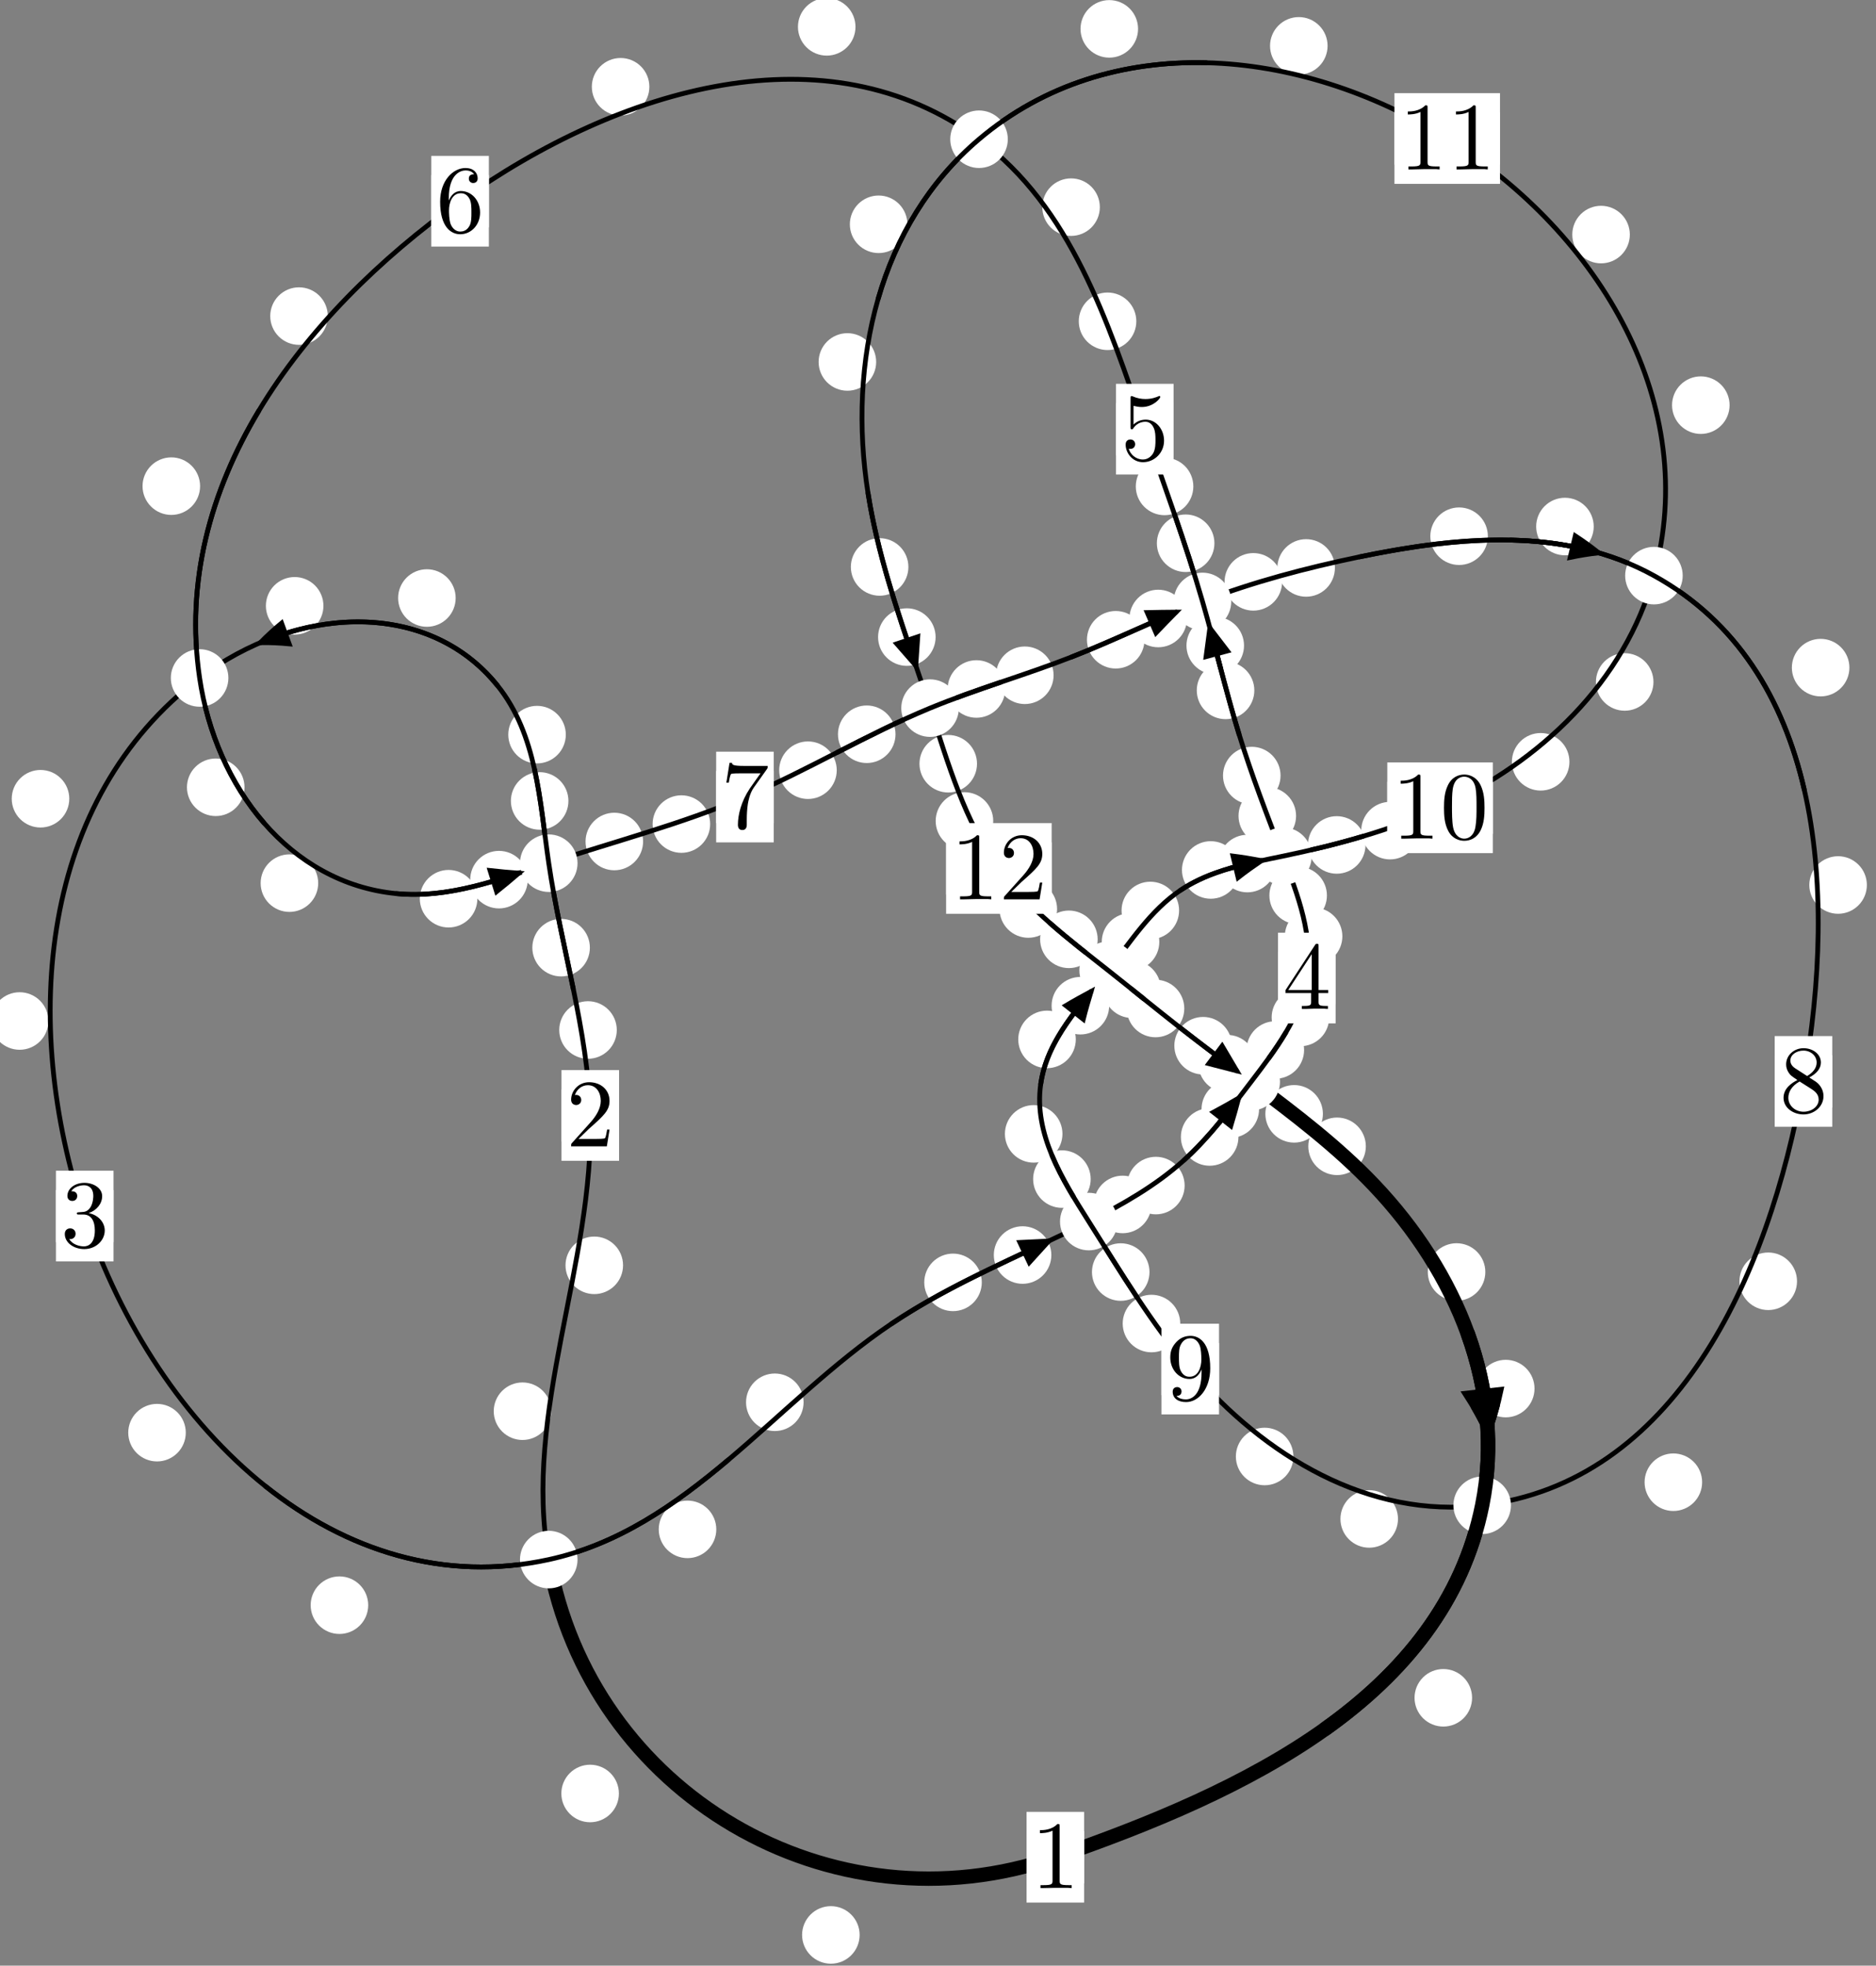 <?xml version="1.0"?>
<!-- Created by MetaPost 1.999 on 2021.07.05:2358 -->
<svg version="1.1" xmlns="http://www.w3.org/2000/svg" xmlns:xlink="http://www.w3.org/1999/xlink" width="194.862" height="204.177" viewBox="0 0 194.862 204.177">
<rect x="0" y="0" width="194.862" height="204.177" fill="#808080" stroke="none"/>
<!-- Original BoundingBox: -57.948654 -41.976822 136.913788 162.199860 -->
  <defs>
    <g transform="scale(0.01,0.01)" id="GLYPHcmr10_48">
      <path style="fill-rule: evenodd;" d="M460 -320C460 -400,455 -480,420 -554C374 -650,292 -666,250 -666C190 -666,117 -640,76 -547C44 -478,39 -400,39 -320C39 -245,43 -155,84 -79C127 2,200 22,249 22C303 22,379 1,423 -94C455 -163,460 -241,460 -320M249 -0C210 -0,151 -25,133 -121C122 -181,122 -273,122 -332C122 -396,122 -462,130 -516C149 -635,224 -644,249 -644C282 -644,348 -626,367 -527C377 -471,377 -395,377 -332C377 -257,377 -189,366 -125C351 -30,294 -0,249 -0"></path>
    </g>
    <g transform="scale(0.01,0.01)" id="GLYPHcmr10_49">
      <path style="fill-rule: evenodd;" d="M294 -640C294 -664,294 -666,271 -666C209 -602,121 -602,89 -602L89 -571C109 -571,168 -571,220 -597L220 -79C220 -43,217 -31,127 -31L95 -31L95 -0L257 -0L130 -3L217 -3L257 -3L297 -3L384 -3L419 -0L419 -31L387 -31C297 -31,294 -42,294 -79"></path>
    </g>
    <g transform="scale(0.01,0.01)" id="GLYPHcmr10_50">
      <path style="fill-rule: evenodd;" d="M127 -77L233 -180C389 -318,449 -372,449 -472C449 -586,359 -666,237 -666C124 -666,50 -574,50 -485C50 -429,100 -429,103 -429C120 -429,155 -441,155 -482C155 -508,137 -534,102 -534C94 -534,92 -534,89 -533C112 -598,166 -635,224 -635C315 -635,358 -554,358 -472C358 -392,308 -313,253 -251L61 -37C50 -26,50 -24,50 -0L421 -0L449 -174L424 -174C419 -144,412 -100,402 -85C395 -77,329 -77,307 -77"></path>
    </g>
    <g transform="scale(0.01,0.01)" id="GLYPHcmr10_51">
      <path style="fill-rule: evenodd;" d="M290 -352C372 -379,430 -449,430 -528C430 -610,342 -666,246 -666C145 -666,69 -606,69 -530C69 -497,91 -478,120 -478C151 -478,171 -500,171 -529C171 -579,124 -579,109 -579C140 -628,206 -641,242 -641C283 -641,338 -619,338 -529C338 -517,336 -459,310 -415C280 -367,246 -364,221 -363C213 -362,189 -360,182 -360C174 -359,167 -358,167 -348C167 -337,174 -337,191 -337L235 -337C317 -337,354 -269,354 -171C354 -35,285 -6,241 -6C198 -6,123 -23,88 -82C123 -77,154 -99,154 -137C154 -173,127 -193,98 -193C74 -193,42 -179,42 -135C42 -44,135 22,244 22C366 22,457 -69,457 -171C457 -253,394 -331,290 -352"></path>
    </g>
    <g transform="scale(0.01,0.01)" id="GLYPHcmr10_52">
      <path style="fill-rule: evenodd;" d="M294 -165L294 -78C294 -42,292 -31,218 -31L197 -31L197 -0L332 -0L238 -3L290 -3L332 -3L374 -3L427 -3L468 -0L468 -31L447 -31C373 -31,371 -42,371 -78L371 -165L471 -165L471 -196L371 -196L371 -651C371 -671,371 -677,355 -677C346 -677,343 -677,335 -665L28 -196L28 -165M300 -196L56 -196L300 -569"></path>
    </g>
    <g transform="scale(0.01,0.01)" id="GLYPHcmr10_53">
      <path style="fill-rule: evenodd;" d="M449 -201C449 -320,367 -420,259 -420C211 -420,168 -404,132 -369L132 -564C152 -558,185 -551,217 -551C340 -551,410 -642,410 -655C410 -661,407 -666,400 -666C399 -666,397 -666,392 -663C372 -654,323 -634,256 -634C216 -634,170 -641,123 -662C115 -665,113 -665,111 -665C101 -665,101 -657,101 -641L101 -345C101 -327,101 -319,115 -319C122 -319,124 -322,128 -328C139 -344,176 -398,257 -398C309 -398,334 -352,342 -334C358 -297,360 -258,360 -208C360 -173,360 -113,336 -71C312 -32,275 -6,229 -6C156 -6,99 -59,82 -118C85 -117,88 -116,99 -116C132 -116,149 -141,149 -165C149 -189,132 -214,99 -214C85 -214,50 -207,50 -161C50 -75,119 22,231 22C347 22,449 -74,449 -201"></path>
    </g>
    <g transform="scale(0.01,0.01)" id="GLYPHcmr10_54">
      <path style="fill-rule: evenodd;" d="M132 -328L132 -352C132 -605,256 -641,307 -641C331 -641,373 -635,395 -601C380 -601,340 -601,340 -556C340 -525,364 -510,386 -510C402 -510,432 -519,432 -558C432 -618,388 -666,305 -666C177 -666,42 -537,42 -316C42 -49,158 22,251 22C362 22,457 -72,457 -204C457 -331,368 -427,257 -427C189 -427,152 -376,132 -328M251 -6C188 -6,158 -66,152 -81C134 -128,134 -208,134 -226C134 -304,166 -404,256 -404C272 -404,318 -404,349 -342C367 -305,367 -254,367 -205C367 -157,367 -107,350 -71C320 -11,274 -6,251 -6"></path>
    </g>
    <g transform="scale(0.01,0.01)" id="GLYPHcmr10_55">
      <path style="fill-rule: evenodd;" d="M476 -609C485 -621,485 -623,485 -644L242 -644C120 -644,118 -657,114 -676L89 -676L56 -470L81 -470C84 -486,93 -549,106 -561C113 -567,191 -567,204 -567L411 -567C400 -551,321 -442,299 -409C209 -274,176 -135,176 -33C176 -23,176 22,222 22C268 22,268 -23,268 -33L268 -84C268 -139,271 -194,279 -248C283 -271,297 -357,341 -419"></path>
    </g>
    <g transform="scale(0.01,0.01)" id="GLYPHcmr10_56">
      <path style="fill-rule: evenodd;" d="M163 -457C117 -487,113 -521,113 -538C113 -599,178 -641,249 -641C322 -641,386 -589,386 -517C386 -460,347 -412,287 -377M309 -362C381 -399,430 -451,430 -517C430 -609,341 -666,250 -666C150 -666,69 -592,69 -499C69 -481,71 -436,113 -389C124 -377,161 -352,186 -335C128 -306,42 -250,42 -151C42 -45,144 22,249 22C362 22,457 -61,457 -168C457 -204,446 -249,408 -291C389 -312,373 -322,309 -362M209 -320L332 -242C360 -223,407 -193,407 -132C407 -58,332 -6,250 -6C164 -6,92 -68,92 -151C92 -209,124 -273,209 -320"></path>
    </g>
    <g transform="scale(0.01,0.01)" id="GLYPHcmr10_57">
      <path style="fill-rule: evenodd;" d="M367 -318L367 -286C367 -52,263 -6,205 -6C188 -6,134 -8,107 -42C151 -42,159 -71,159 -88C159 -119,135 -134,113 -134C97 -134,67 -125,67 -86C67 -19,121 22,206 22C335 22,457 -114,457 -329C457 -598,342 -666,253 -666C198 -666,149 -648,106 -603C65 -558,42 -516,42 -441C42 -316,130 -218,242 -218C303 -218,344 -260,367 -318M243 -241C227 -241,181 -241,150 -304C132 -341,132 -391,132 -440C132 -494,132 -541,153 -578C180 -628,218 -641,253 -641C299 -641,332 -607,349 -562C361 -530,365 -467,365 -421C365 -338,331 -241,243 -241"></path>
    </g>
  </defs>
  <path d="M89.292 200.988C89.292 200.195,88.977 199.435,88.416 198.875C87.856 198.314,87.096 197.999,86.303 197.999C85.51 197.999,84.75 198.314,84.19 198.875C83.629 199.435,83.314 200.195,83.314 200.988C83.314 201.781,83.629 202.541,84.19 203.101C84.75 203.662,85.51 203.977,86.303 203.977C87.096 203.977,87.856 203.662,88.416 203.101C88.977 202.541,89.292 201.781,89.292 200.988Z" style="fill: rgb(100%,100%,100%);stroke: none;"></path>
  <path d="M112.606 192.916C112.606 192.123,112.292 191.363,111.731 190.803C111.171 190.242,110.41 189.927,109.618 189.927C108.825 189.927,108.065 190.242,107.504 190.803C106.944 191.363,106.629 192.123,106.629 192.916C106.629 193.709,106.944 194.469,107.504 195.029C108.065 195.59,108.825 195.905,109.618 195.905C110.41 195.905,111.171 195.59,111.731 195.029C112.292 194.469,112.606 193.709,112.606 192.916Z" style="fill: rgb(100%,100%,100%);stroke: none;"></path>
  <path d="M57.263 146.587C57.263 145.795,56.948 145.035,56.387 144.474C55.827 143.914,55.067 143.599,54.274 143.599C53.481 143.599,52.721 143.914,52.161 144.474C51.6 145.035,51.285 145.795,51.285 146.587C51.285 147.38,51.6 148.14,52.161 148.701C52.721 149.261,53.481 149.576,54.274 149.576C55.067 149.576,55.827 149.261,56.387 148.701C56.948 148.14,57.263 147.38,57.263 146.587Z" style="fill: rgb(100%,100%,100%);stroke: none;"></path>
  <path d="M64.286 186.296C64.286 185.503,63.971 184.743,63.41 184.182C62.85 183.622,62.09 183.307,61.297 183.307C60.504 183.307,59.744 183.622,59.184 184.182C58.623 184.743,58.308 185.503,58.308 186.296C58.308 187.088,58.623 187.849,59.184 188.409C59.744 188.969,60.504 189.284,61.297 189.284C62.09 189.284,62.85 188.969,63.41 188.409C63.971 187.849,64.286 187.088,64.286 186.296Z" style="fill: rgb(100%,100%,100%);stroke: none;"></path>
  <path d="M64.066 106.99C64.066 106.197,63.751 105.437,63.191 104.877C62.63 104.316,61.87 104.001,61.077 104.001C60.285 104.001,59.525 104.316,58.964 104.877C58.404 105.437,58.089 106.197,58.089 106.99C58.089 107.783,58.404 108.543,58.964 109.103C59.525 109.664,60.285 109.979,61.077 109.979C61.87 109.979,62.63 109.664,63.191 109.103C63.751 108.543,64.066 107.783,64.066 106.99Z" style="fill: rgb(100%,100%,100%);stroke: none;"></path>
  <path d="M64.717 131.434C64.717 130.641,64.402 129.881,63.842 129.32C63.281 128.76,62.521 128.445,61.728 128.445C60.936 128.445,60.175 128.76,59.615 129.32C59.055 129.881,58.74 130.641,58.74 131.434C58.74 132.226,59.055 132.987,59.615 133.547C60.175 134.108,60.936 134.422,61.728 134.422C62.521 134.422,63.281 134.108,63.842 133.547C64.402 132.987,64.717 132.226,64.717 131.434Z" style="fill: rgb(100%,100%,100%);stroke: none;"></path>
  <path d="M59.043 83.196C59.043 82.404,58.728 81.643,58.168 81.083C57.608 80.523,56.847 80.208,56.055 80.208C55.262 80.208,54.502 80.523,53.941 81.083C53.381 81.643,53.066 82.404,53.066 83.196C53.066 83.989,53.381 84.749,53.941 85.31C54.502 85.87,55.262 86.185,56.055 86.185C56.847 86.185,57.608 85.87,58.168 85.31C58.728 84.749,59.043 83.989,59.043 83.196Z" style="fill: rgb(100%,100%,100%);stroke: none;"></path>
  <path d="M61.271 98.437C61.271 97.644,60.957 96.884,60.396 96.323C59.836 95.763,59.075 95.448,58.283 95.448C57.49 95.448,56.73 95.763,56.169 96.323C55.609 96.884,55.294 97.644,55.294 98.437C55.294 99.229,55.609 99.99,56.169 100.55C56.73 101.111,57.49 101.425,58.283 101.425C59.075 101.425,59.836 101.111,60.396 100.55C60.957 99.99,61.271 99.229,61.271 98.437Z" style="fill: rgb(100%,100%,100%);stroke: none;"></path>
  <path d="M47.331 62.118C47.331 61.326,47.016 60.565,46.456 60.005C45.895 59.444,45.135 59.13,44.342 59.13C43.55 59.13,42.789 59.444,42.229 60.005C41.668 60.565,41.353 61.326,41.353 62.118C41.353 62.911,41.668 63.671,42.229 64.232C42.789 64.792,43.55 65.107,44.342 65.107C45.135 65.107,45.895 64.792,46.456 64.232C47.016 63.671,47.331 62.911,47.331 62.118Z" style="fill: rgb(100%,100%,100%);stroke: none;"></path>
  <path d="M58.772 76.309C58.772 75.516,58.457 74.756,57.897 74.196C57.336 73.635,56.576 73.32,55.783 73.32C54.991 73.32,54.231 73.635,53.67 74.196C53.11 74.756,52.795 75.516,52.795 76.309C52.795 77.102,53.11 77.862,53.67 78.422C54.231 78.983,54.991 79.298,55.783 79.298C56.576 79.298,57.336 78.983,57.897 78.422C58.457 77.862,58.772 77.102,58.772 76.309Z" style="fill: rgb(100%,100%,100%);stroke: none;"></path>
  <path d="M7.197 82.968C7.197 82.175,6.882 81.415,6.321 80.855C5.761 80.294,5.001 79.979,4.208 79.979C3.415 79.979,2.655 80.294,2.095 80.855C1.534 81.415,1.219 82.175,1.219 82.968C1.219 83.761,1.534 84.521,2.095 85.081C2.655 85.642,3.415 85.957,4.208 85.957C5.001 85.957,5.761 85.642,6.321 85.081C6.882 84.521,7.197 83.761,7.197 82.968Z" style="fill: rgb(100%,100%,100%);stroke: none;"></path>
  <path d="M33.595 62.928C33.595 62.135,33.28 61.375,32.72 60.814C32.16 60.254,31.399 59.939,30.607 59.939C29.814 59.939,29.054 60.254,28.493 60.814C27.933 61.375,27.618 62.135,27.618 62.928C27.618 63.72,27.933 64.481,28.493 65.041C29.054 65.602,29.814 65.916,30.607 65.916C31.399 65.916,32.16 65.602,32.72 65.041C33.28 64.481,33.595 63.72,33.595 62.928Z" style="fill: rgb(100%,100%,100%);stroke: none;"></path>
  <path d="M19.298 148.816C19.298 148.023,18.983 147.263,18.423 146.703C17.862 146.142,17.102 145.827,16.31 145.827C15.517 145.827,14.757 146.142,14.196 146.703C13.636 147.263,13.321 148.023,13.321 148.816C13.321 149.609,13.636 150.369,14.196 150.929C14.757 151.49,15.517 151.805,16.31 151.805C17.102 151.805,17.862 151.49,18.423 150.929C18.983 150.369,19.298 149.609,19.298 148.816Z" style="fill: rgb(100%,100%,100%);stroke: none;"></path>
  <path d="M5.029 106.056C5.029 105.263,4.714 104.503,4.153 103.942C3.593 103.382,2.833 103.067,2.04 103.067C1.247 103.067,0.487 103.382,-0.073 103.942C-0.634 104.503,-0.949 105.263,-0.949 106.056C-0.949 106.848,-0.634 107.609,-0.073 108.169C0.487 108.729,1.247 109.044,2.04 109.044C2.833 109.044,3.593 108.729,4.153 108.169C4.714 107.609,5.029 106.848,5.029 106.056Z" style="fill: rgb(100%,100%,100%);stroke: none;"></path>
  <path d="M74.402 158.861C74.402 158.068,74.087 157.308,73.526 156.747C72.966 156.187,72.206 155.872,71.413 155.872C70.62 155.872,69.86 156.187,69.3 156.747C68.739 157.308,68.424 158.068,68.424 158.861C68.424 159.653,68.739 160.413,69.3 160.974C69.86 161.534,70.62 161.849,71.413 161.849C72.206 161.849,72.966 161.534,73.526 160.974C74.087 160.413,74.402 159.653,74.402 158.861Z" style="fill: rgb(100%,100%,100%);stroke: none;"></path>
  <path d="M38.246 166.736C38.246 165.943,37.932 165.183,37.371 164.623C36.811 164.062,36.05 163.747,35.258 163.747C34.465 163.747,33.705 164.062,33.144 164.623C32.584 165.183,32.269 165.943,32.269 166.736C32.269 167.529,32.584 168.289,33.144 168.849C33.705 169.41,34.465 169.725,35.258 169.725C36.05 169.725,36.811 169.41,37.371 168.849C37.932 168.289,38.246 167.529,38.246 166.736Z" style="fill: rgb(100%,100%,100%);stroke: none;"></path>
  <path d="M101.98 133.204C101.98 132.412,101.665 131.652,101.105 131.091C100.544 130.531,99.784 130.216,98.992 130.216C98.199 130.216,97.439 130.531,96.878 131.091C96.318 131.652,96.003 132.412,96.003 133.204C96.003 133.997,96.318 134.757,96.878 135.318C97.439 135.878,98.199 136.193,98.992 136.193C99.784 136.193,100.544 135.878,101.105 135.318C101.665 134.757,101.98 133.997,101.98 133.204Z" style="fill: rgb(100%,100%,100%);stroke: none;"></path>
  <path d="M83.469 145.66C83.469 144.867,83.154 144.107,82.594 143.546C82.033 142.986,81.273 142.671,80.481 142.671C79.688 142.671,78.928 142.986,78.367 143.546C77.807 144.107,77.492 144.867,77.492 145.66C77.492 146.452,77.807 147.213,78.367 147.773C78.928 148.334,79.688 148.648,80.481 148.648C81.273 148.648,82.033 148.334,82.594 147.773C83.154 147.213,83.469 146.452,83.469 145.66Z" style="fill: rgb(100%,100%,100%);stroke: none;"></path>
  <path d="M119.6 125.11C119.6 124.317,119.285 123.557,118.725 122.997C118.164 122.436,117.404 122.121,116.611 122.121C115.819 122.121,115.058 122.436,114.498 122.997C113.938 123.557,113.623 124.317,113.623 125.11C113.623 125.903,113.938 126.663,114.498 127.223C115.058 127.784,115.819 128.099,116.611 128.099C117.404 128.099,118.164 127.784,118.725 127.223C119.285 126.663,119.6 125.903,119.6 125.11Z" style="fill: rgb(100%,100%,100%);stroke: none;"></path>
  <path d="M109.205 130.365C109.205 129.572,108.891 128.812,108.33 128.252C107.77 127.691,107.009 127.376,106.217 127.376C105.424 127.376,104.664 127.691,104.103 128.252C103.543 128.812,103.228 129.572,103.228 130.365C103.228 131.158,103.543 131.918,104.103 132.478C104.664 133.039,105.424 133.354,106.217 133.354C107.009 133.354,107.77 133.039,108.33 132.478C108.891 131.918,109.205 131.158,109.205 130.365Z" style="fill: rgb(100%,100%,100%);stroke: none;"></path>
  <path d="M128.637 118.102C128.637 117.309,128.323 116.549,127.762 115.988C127.202 115.428,126.441 115.113,125.649 115.113C124.856 115.113,124.096 115.428,123.535 115.988C122.975 116.549,122.66 117.309,122.66 118.102C122.66 118.894,122.975 119.655,123.535 120.215C124.096 120.776,124.856 121.09,125.649 121.09C126.441 121.09,127.202 120.776,127.762 120.215C128.323 119.655,128.637 118.894,128.637 118.102Z" style="fill: rgb(100%,100%,100%);stroke: none;"></path>
  <path d="M123.049 123.149C123.049 122.356,122.734 121.596,122.174 121.036C121.613 120.475,120.853 120.16,120.061 120.16C119.268 120.16,118.508 120.475,117.947 121.036C117.387 121.596,117.072 122.356,117.072 123.149C117.072 123.942,117.387 124.702,117.947 125.262C118.508 125.823,119.268 126.138,120.061 126.138C120.853 126.138,121.613 125.823,122.174 125.262C122.734 124.702,123.049 123.942,123.049 123.149Z" style="fill: rgb(100%,100%,100%);stroke: none;"></path>
  <path d="M135.458 109.065C135.458 108.273,135.143 107.513,134.583 106.952C134.022 106.392,133.262 106.077,132.47 106.077C131.677 106.077,130.917 106.392,130.356 106.952C129.796 107.513,129.481 108.273,129.481 109.065C129.481 109.858,129.796 110.618,130.356 111.179C130.917 111.739,131.677 112.054,132.47 112.054C133.262 112.054,134.022 111.739,134.583 111.179C135.143 110.618,135.458 109.858,135.458 109.065Z" style="fill: rgb(100%,100%,100%);stroke: none;"></path>
  <path d="M130.782 115.208C130.782 114.415,130.467 113.655,129.907 113.094C129.346 112.534,128.586 112.219,127.793 112.219C127.001 112.219,126.241 112.534,125.68 113.094C125.12 113.655,124.805 114.415,124.805 115.208C124.805 116,125.12 116.761,125.68 117.321C126.241 117.882,127.001 118.197,127.793 118.197C128.586 118.197,129.346 117.882,129.907 117.321C130.467 116.761,130.782 116,130.782 115.208Z" style="fill: rgb(100%,100%,100%);stroke: none;"></path>
  <path d="M139.433 97.258C139.433 96.465,139.118 95.705,138.558 95.145C137.998 94.584,137.237 94.269,136.445 94.269C135.652 94.269,134.892 94.584,134.331 95.145C133.771 95.705,133.456 96.465,133.456 97.258C133.456 98.051,133.771 98.811,134.331 99.371C134.892 99.932,135.652 100.247,136.445 100.247C137.237 100.247,137.998 99.932,138.558 99.371C139.118 98.811,139.433 98.051,139.433 97.258Z" style="fill: rgb(100%,100%,100%);stroke: none;"></path>
  <path d="M138.065 105.685C138.065 104.892,137.75 104.132,137.19 103.572C136.629 103.011,135.869 102.696,135.077 102.696C134.284 102.696,133.524 103.011,132.963 103.572C132.403 104.132,132.088 104.892,132.088 105.685C132.088 106.478,132.403 107.238,132.963 107.798C133.524 108.359,134.284 108.674,135.077 108.674C135.869 108.674,136.629 108.359,137.19 107.798C137.75 107.238,138.065 106.478,138.065 105.685Z" style="fill: rgb(100%,100%,100%);stroke: none;"></path>
  <path d="M134.624 84.75C134.624 83.957,134.309 83.197,133.748 82.637C133.188 82.076,132.428 81.761,131.635 81.761C130.842 81.761,130.082 82.076,129.522 82.637C128.961 83.197,128.646 83.957,128.646 84.75C128.646 85.543,128.961 86.303,129.522 86.863C130.082 87.424,130.842 87.739,131.635 87.739C132.428 87.739,133.188 87.424,133.748 86.863C134.309 86.303,134.624 85.543,134.624 84.75Z" style="fill: rgb(100%,100%,100%);stroke: none;"></path>
  <path d="M137.829 93.016C137.829 92.224,137.514 91.463,136.954 90.903C136.393 90.343,135.633 90.028,134.84 90.028C134.048 90.028,133.287 90.343,132.727 90.903C132.166 91.463,131.852 92.224,131.852 93.016C131.852 93.809,132.166 94.569,132.727 95.13C133.287 95.69,134.048 96.005,134.84 96.005C135.633 96.005,136.393 95.69,136.954 95.13C137.514 94.569,137.829 93.809,137.829 93.016Z" style="fill: rgb(100%,100%,100%);stroke: none;"></path>
  <path d="M130.288 71.713C130.288 70.921,129.973 70.161,129.412 69.6C128.852 69.04,128.092 68.725,127.299 68.725C126.506 68.725,125.746 69.04,125.186 69.6C124.625 70.161,124.31 70.921,124.31 71.713C124.31 72.506,124.625 73.266,125.186 73.827C125.746 74.387,126.506 74.702,127.299 74.702C128.092 74.702,128.852 74.387,129.412 73.827C129.973 73.266,130.288 72.506,130.288 71.713Z" style="fill: rgb(100%,100%,100%);stroke: none;"></path>
  <path d="M133.012 80.561C133.012 79.768,132.697 79.008,132.137 78.448C131.577 77.887,130.816 77.572,130.024 77.572C129.231 77.572,128.471 77.887,127.91 78.448C127.35 79.008,127.035 79.768,127.035 80.561C127.035 81.354,127.35 82.114,127.91 82.674C128.471 83.235,129.231 83.55,130.024 83.55C130.816 83.55,131.577 83.235,132.137 82.674C132.697 82.114,133.012 81.354,133.012 80.561Z" style="fill: rgb(100%,100%,100%);stroke: none;"></path>
  <path d="M126.143 56.43C126.143 55.637,125.828 54.877,125.267 54.317C124.707 53.756,123.947 53.441,123.154 53.441C122.361 53.441,121.601 53.756,121.041 54.317C120.48 54.877,120.165 55.637,120.165 56.43C120.165 57.223,120.48 57.983,121.041 58.543C121.601 59.104,122.361 59.419,123.154 59.419C123.947 59.419,124.707 59.104,125.267 58.543C125.828 57.983,126.143 57.223,126.143 56.43Z" style="fill: rgb(100%,100%,100%);stroke: none;"></path>
  <path d="M129.218 67.058C129.218 66.265,128.903 65.505,128.342 64.945C127.782 64.384,127.022 64.069,126.229 64.069C125.436 64.069,124.676 64.384,124.116 64.945C123.555 65.505,123.24 66.265,123.24 67.058C123.24 67.851,123.555 68.611,124.116 69.171C124.676 69.732,125.436 70.047,126.229 70.047C127.022 70.047,127.782 69.732,128.342 69.171C128.903 68.611,129.218 67.851,129.218 67.058Z" style="fill: rgb(100%,100%,100%);stroke: none;"></path>
  <path d="M118.031 33.373C118.031 32.581,117.716 31.82,117.156 31.26C116.595 30.699,115.835 30.385,115.043 30.385C114.25 30.385,113.49 30.699,112.929 31.26C112.369 31.82,112.054 32.581,112.054 33.373C112.054 34.166,112.369 34.926,112.929 35.487C113.49 36.047,114.25 36.362,115.043 36.362C115.835 36.362,116.595 36.047,117.156 35.487C117.716 34.926,118.031 34.166,118.031 33.373Z" style="fill: rgb(100%,100%,100%);stroke: none;"></path>
  <path d="M123.953 50.527C123.953 49.734,123.638 48.974,123.078 48.413C122.517 47.853,121.757 47.538,120.964 47.538C120.172 47.538,119.412 47.853,118.851 48.413C118.291 48.974,117.976 49.734,117.976 50.527C117.976 51.319,118.291 52.08,118.851 52.64C119.412 53.201,120.172 53.516,120.964 53.516C121.757 53.516,122.517 53.201,123.078 52.64C123.638 52.08,123.953 51.319,123.953 50.527Z" style="fill: rgb(100%,100%,100%);stroke: none;"></path>
  <path d="M88.861 2.789C88.861 1.996,88.547 1.236,87.986 0.676C87.426 0.115,86.665 -0.2,85.873 -0.2C85.08 -0.2,84.32 0.115,83.759 0.676C83.199 1.236,82.884 1.996,82.884 2.789C82.884 3.582,83.199 4.342,83.759 4.902C84.32 5.463,85.08 5.778,85.873 5.778C86.665 5.778,87.426 5.463,87.986 4.902C88.547 4.342,88.861 3.582,88.861 2.789Z" style="fill: rgb(100%,100%,100%);stroke: none;"></path>
  <path d="M114.242 21.517C114.242 20.724,113.927 19.964,113.367 19.403C112.807 18.843,112.046 18.528,111.254 18.528C110.461 18.528,109.701 18.843,109.14 19.403C108.58 19.964,108.265 20.724,108.265 21.517C108.265 22.309,108.58 23.07,109.14 23.63C109.701 24.19,110.461 24.505,111.254 24.505C112.046 24.505,112.807 24.19,113.367 23.63C113.927 23.07,114.242 22.309,114.242 21.517Z" style="fill: rgb(100%,100%,100%);stroke: none;"></path>
  <path d="M34.048 32.832C34.048 32.04,33.733 31.279,33.172 30.719C32.612 30.159,31.852 29.844,31.059 29.844C30.266 29.844,29.506 30.159,28.946 30.719C28.385 31.279,28.07 32.04,28.07 32.832C28.07 33.625,28.385 34.385,28.946 34.946C29.506 35.506,30.266 35.821,31.059 35.821C31.852 35.821,32.612 35.506,33.172 34.946C33.733 34.385,34.048 33.625,34.048 32.832Z" style="fill: rgb(100%,100%,100%);stroke: none;"></path>
  <path d="M67.451 9.013C67.451 8.22,67.136 7.46,66.576 6.9C66.015 6.339,65.255 6.024,64.462 6.024C63.67 6.024,62.909 6.339,62.349 6.9C61.788 7.46,61.474 8.22,61.474 9.013C61.474 9.806,61.788 10.566,62.349 11.126C62.909 11.687,63.67 12.002,64.462 12.002C65.255 12.002,66.015 11.687,66.576 11.126C67.136 10.566,67.451 9.806,67.451 9.013Z" style="fill: rgb(100%,100%,100%);stroke: none;"></path>
  <path d="M25.397 81.778C25.397 80.985,25.082 80.225,24.521 79.665C23.961 79.104,23.201 78.789,22.408 78.789C21.615 78.789,20.855 79.104,20.295 79.665C19.734 80.225,19.419 80.985,19.419 81.778C19.419 82.571,19.734 83.331,20.295 83.891C20.855 84.452,21.615 84.767,22.408 84.767C23.201 84.767,23.961 84.452,24.521 83.891C25.082 83.331,25.397 82.571,25.397 81.778Z" style="fill: rgb(100%,100%,100%);stroke: none;"></path>
  <path d="M20.784 50.498C20.784 49.705,20.469 48.945,19.908 48.384C19.348 47.824,18.588 47.509,17.795 47.509C17.002 47.509,16.242 47.824,15.682 48.384C15.121 48.945,14.806 49.705,14.806 50.498C14.806 51.29,15.121 52.051,15.682 52.611C16.242 53.172,17.002 53.487,17.795 53.487C18.588 53.487,19.348 53.172,19.908 52.611C20.469 52.051,20.784 51.29,20.784 50.498Z" style="fill: rgb(100%,100%,100%);stroke: none;"></path>
  <path d="M49.584 93.352C49.584 92.56,49.269 91.8,48.708 91.239C48.148 90.679,47.388 90.364,46.595 90.364C45.802 90.364,45.042 90.679,44.482 91.239C43.921 91.8,43.606 92.56,43.606 93.352C43.606 94.145,43.921 94.905,44.482 95.466C45.042 96.026,45.802 96.341,46.595 96.341C47.388 96.341,48.148 96.026,48.708 95.466C49.269 94.905,49.584 94.145,49.584 93.352Z" style="fill: rgb(100%,100%,100%);stroke: none;"></path>
  <path d="M33.051 91.735C33.051 90.942,32.736 90.182,32.175 89.622C31.615 89.061,30.854 88.746,30.062 88.746C29.269 88.746,28.509 89.061,27.948 89.622C27.388 90.182,27.073 90.942,27.073 91.735C27.073 92.528,27.388 93.288,27.948 93.848C28.509 94.409,29.269 94.724,30.062 94.724C30.854 94.724,31.615 94.409,32.175 93.848C32.736 93.288,33.051 92.528,33.051 91.735Z" style="fill: rgb(100%,100%,100%);stroke: none;"></path>
  <path d="M66.799 87.41C66.799 86.617,66.484 85.857,65.923 85.297C65.363 84.736,64.603 84.421,63.81 84.421C63.017 84.421,62.257 84.736,61.697 85.297C61.136 85.857,60.821 86.617,60.821 87.41C60.821 88.203,61.136 88.963,61.697 89.523C62.257 90.084,63.017 90.399,63.81 90.399C64.603 90.399,65.363 90.084,65.923 89.523C66.484 88.963,66.799 88.203,66.799 87.41Z" style="fill: rgb(100%,100%,100%);stroke: none;"></path>
  <path d="M54.819 91.372C54.819 90.58,54.504 89.82,53.944 89.259C53.383 88.699,52.623 88.384,51.831 88.384C51.038 88.384,50.278 88.699,49.717 89.259C49.157 89.82,48.842 90.58,48.842 91.372C48.842 92.165,49.157 92.925,49.717 93.486C50.278 94.046,51.038 94.361,51.831 94.361C52.623 94.361,53.383 94.046,53.944 93.486C54.504 92.925,54.819 92.165,54.819 91.372Z" style="fill: rgb(100%,100%,100%);stroke: none;"></path>
  <path d="M86.914 80.004C86.914 79.212,86.599 78.451,86.039 77.891C85.478 77.33,84.718 77.015,83.925 77.015C83.133 77.015,82.372 77.33,81.812 77.891C81.251 78.451,80.936 79.212,80.936 80.004C80.936 80.797,81.251 81.557,81.812 82.118C82.372 82.678,83.133 82.993,83.925 82.993C84.718 82.993,85.478 82.678,86.039 82.118C86.599 81.557,86.914 80.797,86.914 80.004Z" style="fill: rgb(100%,100%,100%);stroke: none;"></path>
  <path d="M73.765 85.6C73.765 84.807,73.45 84.047,72.89 83.486C72.329 82.926,71.569 82.611,70.776 82.611C69.984 82.611,69.224 82.926,68.663 83.486C68.103 84.047,67.788 84.807,67.788 85.6C67.788 86.392,68.103 87.153,68.663 87.713C69.224 88.273,69.984 88.588,70.776 88.588C71.569 88.588,72.329 88.273,72.89 87.713C73.45 87.153,73.765 86.392,73.765 85.6Z" style="fill: rgb(100%,100%,100%);stroke: none;"></path>
  <path d="M104.411 71.566C104.411 70.774,104.096 70.014,103.536 69.453C102.975 68.893,102.215 68.578,101.422 68.578C100.63 68.578,99.869 68.893,99.309 69.453C98.748 70.014,98.433 70.774,98.433 71.566C98.433 72.359,98.748 73.119,99.309 73.68C99.869 74.24,100.63 74.555,101.422 74.555C102.215 74.555,102.975 74.24,103.536 73.68C104.096 73.119,104.411 72.359,104.411 71.566Z" style="fill: rgb(100%,100%,100%);stroke: none;"></path>
  <path d="M93.018 76.27C93.018 75.477,92.704 74.717,92.143 74.157C91.583 73.596,90.822 73.281,90.03 73.281C89.237 73.281,88.477 73.596,87.916 74.157C87.356 74.717,87.041 75.477,87.041 76.27C87.041 77.063,87.356 77.823,87.916 78.383C88.477 78.944,89.237 79.259,90.03 79.259C90.822 79.259,91.583 78.944,92.143 78.383C92.704 77.823,93.018 77.063,93.018 76.27Z" style="fill: rgb(100%,100%,100%);stroke: none;"></path>
  <path d="M118.879 66.453C118.879 65.661,118.564 64.9,118.004 64.34C117.443 63.779,116.683 63.465,115.89 63.465C115.098 63.465,114.337 63.779,113.777 64.34C113.216 64.9,112.902 65.661,112.902 66.453C112.902 67.246,113.216 68.006,113.777 68.567C114.337 69.127,115.098 69.442,115.89 69.442C116.683 69.442,117.443 69.127,118.004 68.567C118.564 68.006,118.879 67.246,118.879 66.453Z" style="fill: rgb(100%,100%,100%);stroke: none;"></path>
  <path d="M109.438 70.142C109.438 69.349,109.123 68.589,108.563 68.029C108.002 67.468,107.242 67.153,106.449 67.153C105.657 67.153,104.896 67.468,104.336 68.029C103.776 68.589,103.461 69.349,103.461 70.142C103.461 70.935,103.776 71.695,104.336 72.255C104.896 72.816,105.657 73.131,106.449 73.131C107.242 73.131,108.002 72.816,108.563 72.255C109.123 71.695,109.438 70.935,109.438 70.142Z" style="fill: rgb(100%,100%,100%);stroke: none;"></path>
  <path d="M133.174 60.439C133.174 59.646,132.859 58.886,132.298 58.326C131.738 57.765,130.978 57.45,130.185 57.45C129.392 57.45,128.632 57.765,128.072 58.326C127.511 58.886,127.196 59.646,127.196 60.439C127.196 61.232,127.511 61.992,128.072 62.552C128.632 63.113,129.392 63.428,130.185 63.428C130.978 63.428,131.738 63.113,132.298 62.552C132.859 61.992,133.174 61.232,133.174 60.439Z" style="fill: rgb(100%,100%,100%);stroke: none;"></path>
  <path d="M123.295 64.245C123.295 63.452,122.98 62.692,122.419 62.132C121.859 61.571,121.099 61.256,120.306 61.256C119.513 61.256,118.753 61.571,118.193 62.132C117.632 62.692,117.317 63.452,117.317 64.245C117.317 65.038,117.632 65.798,118.193 66.358C118.753 66.919,119.513 67.234,120.306 67.234C121.099 67.234,121.859 66.919,122.419 66.358C122.98 65.798,123.295 65.038,123.295 64.245Z" style="fill: rgb(100%,100%,100%);stroke: none;"></path>
  <path d="M154.547 55.699C154.547 54.906,154.232 54.146,153.671 53.585C153.111 53.025,152.35 52.71,151.558 52.71C150.765 52.71,150.005 53.025,149.444 53.585C148.884 54.146,148.569 54.906,148.569 55.699C148.569 56.491,148.884 57.251,149.444 57.812C150.005 58.372,150.765 58.687,151.558 58.687C152.35 58.687,153.111 58.372,153.671 57.812C154.232 57.251,154.547 56.491,154.547 55.699Z" style="fill: rgb(100%,100%,100%);stroke: none;"></path>
  <path d="M138.658 58.995C138.658 58.202,138.343 57.442,137.782 56.881C137.222 56.321,136.462 56.006,135.669 56.006C134.876 56.006,134.116 56.321,133.556 56.881C132.995 57.442,132.68 58.202,132.68 58.995C132.68 59.787,132.995 60.548,133.556 61.108C134.116 61.669,134.876 61.983,135.669 61.983C136.462 61.983,137.222 61.669,137.782 61.108C138.343 60.548,138.658 59.787,138.658 58.995Z" style="fill: rgb(100%,100%,100%);stroke: none;"></path>
  <path d="M192.1 69.349C192.1 68.557,191.785 67.796,191.224 67.236C190.664 66.675,189.904 66.361,189.111 66.361C188.318 66.361,187.558 66.675,186.998 67.236C186.437 67.796,186.122 68.557,186.122 69.349C186.122 70.142,186.437 70.902,186.998 71.463C187.558 72.023,188.318 72.338,189.111 72.338C189.904 72.338,190.664 72.023,191.224 71.463C191.785 70.902,192.1 70.142,192.1 69.349Z" style="fill: rgb(100%,100%,100%);stroke: none;"></path>
  <path d="M165.541 54.692C165.541 53.9,165.226 53.14,164.666 52.579C164.105 52.019,163.345 51.704,162.552 51.704C161.76 51.704,161 52.019,160.439 52.579C159.879 53.14,159.564 53.9,159.564 54.692C159.564 55.485,159.879 56.245,160.439 56.806C161 57.366,161.76 57.681,162.552 57.681C163.345 57.681,164.105 57.366,164.666 56.806C165.226 56.245,165.541 55.485,165.541 54.692Z" style="fill: rgb(100%,100%,100%);stroke: none;"></path>
  <path d="M186.658 133.091C186.658 132.298,186.343 131.538,185.782 130.978C185.222 130.417,184.462 130.102,183.669 130.102C182.876 130.102,182.116 130.417,181.556 130.978C180.995 131.538,180.68 132.298,180.68 133.091C180.68 133.884,180.995 134.644,181.556 135.204C182.116 135.765,182.876 136.08,183.669 136.08C184.462 136.08,185.222 135.765,185.782 135.204C186.343 134.644,186.658 133.884,186.658 133.091Z" style="fill: rgb(100%,100%,100%);stroke: none;"></path>
  <path d="M193.914 91.928C193.914 91.135,193.599 90.375,193.038 89.815C192.478 89.254,191.718 88.939,190.925 88.939C190.132 88.939,189.372 89.254,188.812 89.815C188.251 90.375,187.936 91.135,187.936 91.928C187.936 92.721,188.251 93.481,188.812 94.041C189.372 94.602,190.132 94.917,190.925 94.917C191.718 94.917,192.478 94.602,193.038 94.041C193.599 93.481,193.914 92.721,193.914 91.928Z" style="fill: rgb(100%,100%,100%);stroke: none;"></path>
  <path d="M145.21 157.778C145.21 156.985,144.895 156.225,144.334 155.664C143.774 155.104,143.014 154.789,142.221 154.789C141.428 154.789,140.668 155.104,140.108 155.664C139.547 156.225,139.232 156.985,139.232 157.778C139.232 158.57,139.547 159.33,140.108 159.891C140.668 160.451,141.428 160.766,142.221 160.766C143.014 160.766,143.774 160.451,144.334 159.891C144.895 159.33,145.21 158.57,145.21 157.778Z" style="fill: rgb(100%,100%,100%);stroke: none;"></path>
  <path d="M176.802 153.963C176.802 153.17,176.487 152.41,175.927 151.849C175.366 151.289,174.606 150.974,173.813 150.974C173.021 150.974,172.261 151.289,171.7 151.849C171.14 152.41,170.825 153.17,170.825 153.963C170.825 154.755,171.14 155.516,171.7 156.076C172.261 156.637,173.021 156.952,173.813 156.952C174.606 156.952,175.366 156.637,175.927 156.076C176.487 155.516,176.802 154.755,176.802 153.963Z" style="fill: rgb(100%,100%,100%);stroke: none;"></path>
  <path d="M122.593 137.482C122.593 136.689,122.278 135.929,121.718 135.368C121.157 134.808,120.397 134.493,119.604 134.493C118.812 134.493,118.052 134.808,117.491 135.368C116.931 135.929,116.616 136.689,116.616 137.482C116.616 138.274,116.931 139.035,117.491 139.595C118.052 140.156,118.812 140.47,119.604 140.47C120.397 140.47,121.157 140.156,121.718 139.595C122.278 139.035,122.593 138.274,122.593 137.482Z" style="fill: rgb(100%,100%,100%);stroke: none;"></path>
  <path d="M134.347 151.29C134.347 150.498,134.032 149.738,133.472 149.177C132.911 148.617,132.151 148.302,131.358 148.302C130.566 148.302,129.806 148.617,129.245 149.177C128.685 149.738,128.37 150.498,128.37 151.29C128.37 152.083,128.685 152.843,129.245 153.404C129.806 153.964,130.566 154.279,131.358 154.279C132.151 154.279,132.911 153.964,133.472 153.404C134.032 152.843,134.347 152.083,134.347 151.29Z" style="fill: rgb(100%,100%,100%);stroke: none;"></path>
  <path d="M113.29 122.475C113.29 121.683,112.975 120.923,112.415 120.362C111.854 119.802,111.094 119.487,110.302 119.487C109.509 119.487,108.749 119.802,108.188 120.362C107.628 120.923,107.313 121.683,107.313 122.475C107.313 123.268,107.628 124.028,108.188 124.589C108.749 125.149,109.509 125.464,110.302 125.464C111.094 125.464,111.854 125.149,112.415 124.589C112.975 124.028,113.29 123.268,113.29 122.475Z" style="fill: rgb(100%,100%,100%);stroke: none;"></path>
  <path d="M119.4 132.133C119.4 131.34,119.085 130.58,118.525 130.019C117.965 129.459,117.204 129.144,116.412 129.144C115.619 129.144,114.859 129.459,114.298 130.019C113.738 130.58,113.423 131.34,113.423 132.133C113.423 132.925,113.738 133.685,114.298 134.246C114.859 134.806,115.619 135.121,116.412 135.121C117.204 135.121,117.965 134.806,118.525 134.246C119.085 133.685,119.4 132.925,119.4 132.133Z" style="fill: rgb(100%,100%,100%);stroke: none;"></path>
  <path d="M111.744 107.967C111.744 107.174,111.429 106.414,110.869 105.853C110.308 105.293,109.548 104.978,108.755 104.978C107.963 104.978,107.203 105.293,106.642 105.853C106.082 106.414,105.767 107.174,105.767 107.967C105.767 108.76,106.082 109.52,106.642 110.08C107.203 110.641,107.963 110.956,108.755 110.956C109.548 110.956,110.308 110.641,110.869 110.08C111.429 109.52,111.744 108.76,111.744 107.967Z" style="fill: rgb(100%,100%,100%);stroke: none;"></path>
  <path d="M110.358 117.779C110.358 116.987,110.043 116.227,109.483 115.666C108.922 115.106,108.162 114.791,107.37 114.791C106.577 114.791,105.817 115.106,105.256 115.666C104.696 116.227,104.381 116.987,104.381 117.779C104.381 118.572,104.696 119.332,105.256 119.893C105.817 120.453,106.577 120.768,107.37 120.768C108.162 120.768,108.922 120.453,109.483 119.893C110.043 119.332,110.358 118.572,110.358 117.779Z" style="fill: rgb(100%,100%,100%);stroke: none;"></path>
  <path d="M120.419 97.836C120.419 97.044,120.104 96.284,119.544 95.723C118.983 95.163,118.223 94.848,117.43 94.848C116.637 94.848,115.877 95.163,115.317 95.723C114.756 96.284,114.441 97.044,114.441 97.836C114.441 98.629,114.756 99.389,115.317 99.95C115.877 100.51,116.637 100.825,117.43 100.825C118.223 100.825,118.983 100.51,119.544 99.95C120.104 99.389,120.419 98.629,120.419 97.836Z" style="fill: rgb(100%,100%,100%);stroke: none;"></path>
  <path d="M115.21 104.466C115.21 103.673,114.895 102.913,114.334 102.352C113.774 101.792,113.014 101.477,112.221 101.477C111.428 101.477,110.668 101.792,110.108 102.352C109.547 102.913,109.232 103.673,109.232 104.466C109.232 105.258,109.547 106.018,110.108 106.579C110.668 107.139,111.428 107.454,112.221 107.454C113.014 107.454,113.774 107.139,114.334 106.579C114.895 106.018,115.21 105.258,115.21 104.466Z" style="fill: rgb(100%,100%,100%);stroke: none;"></path>
  <path d="M128.749 90.366C128.749 89.573,128.434 88.813,127.874 88.253C127.313 87.692,126.553 87.377,125.761 87.377C124.968 87.377,124.208 87.692,123.647 88.253C123.087 88.813,122.772 89.573,122.772 90.366C122.772 91.159,123.087 91.919,123.647 92.479C124.208 93.04,124.968 93.355,125.761 93.355C126.553 93.355,127.313 93.04,127.874 92.479C128.434 91.919,128.749 91.159,128.749 90.366Z" style="fill: rgb(100%,100%,100%);stroke: none;"></path>
  <path d="M122.474 94.574C122.474 93.782,122.16 93.021,121.599 92.461C121.039 91.901,120.278 91.586,119.486 91.586C118.693 91.586,117.933 91.901,117.372 92.461C116.812 93.021,116.497 93.782,116.497 94.574C116.497 95.367,116.812 96.127,117.372 96.688C117.933 97.248,118.693 97.563,119.486 97.563C120.278 97.563,121.039 97.248,121.599 96.688C122.16 96.127,122.474 95.367,122.474 94.574Z" style="fill: rgb(100%,100%,100%);stroke: none;"></path>
  <path d="M141.836 87.768C141.836 86.975,141.521 86.215,140.96 85.654C140.4 85.094,139.64 84.779,138.847 84.779C138.054 84.779,137.294 85.094,136.734 85.654C136.173 86.215,135.858 86.975,135.858 87.768C135.858 88.56,136.173 89.32,136.734 89.881C137.294 90.441,138.054 90.756,138.847 90.756C139.64 90.756,140.4 90.441,140.96 89.881C141.521 89.32,141.836 88.56,141.836 87.768Z" style="fill: rgb(100%,100%,100%);stroke: none;"></path>
  <path d="M132.552 89.701C132.552 88.908,132.237 88.148,131.676 87.587C131.116 87.027,130.356 86.712,129.563 86.712C128.77 86.712,128.01 87.027,127.45 87.587C126.889 88.148,126.574 88.908,126.574 89.701C126.574 90.493,126.889 91.254,127.45 91.814C128.01 92.375,128.77 92.69,129.563 92.69C130.356 92.69,131.116 92.375,131.676 91.814C132.237 91.254,132.552 90.493,132.552 89.701Z" style="fill: rgb(100%,100%,100%);stroke: none;"></path>
  <path d="M163.02 79.131C163.02 78.338,162.705 77.578,162.144 77.018C161.584 76.457,160.824 76.142,160.031 76.142C159.238 76.142,158.478 76.457,157.918 77.018C157.357 77.578,157.042 78.338,157.042 79.131C157.042 79.924,157.357 80.684,157.918 81.244C158.478 81.805,159.238 82.12,160.031 82.12C160.824 82.12,161.584 81.805,162.144 81.244C162.705 80.684,163.02 79.924,163.02 79.131Z" style="fill: rgb(100%,100%,100%);stroke: none;"></path>
  <path d="M147.373 86.28C147.373 85.487,147.058 84.727,146.498 84.167C145.937 83.606,145.177 83.291,144.384 83.291C143.592 83.291,142.831 83.606,142.271 84.167C141.71 84.727,141.395 85.487,141.395 86.28C141.395 87.073,141.71 87.833,142.271 88.393C142.831 88.954,143.592 89.269,144.384 89.269C145.177 89.269,145.937 88.954,146.498 88.393C147.058 87.833,147.373 87.073,147.373 86.28Z" style="fill: rgb(100%,100%,100%);stroke: none;"></path>
  <path d="M179.654 42.085C179.654 41.292,179.339 40.532,178.779 39.972C178.218 39.411,177.458 39.096,176.665 39.096C175.873 39.096,175.113 39.411,174.552 39.972C173.992 40.532,173.677 41.292,173.677 42.085C173.677 42.878,173.992 43.638,174.552 44.198C175.113 44.759,175.873 45.074,176.665 45.074C177.458 45.074,178.218 44.759,178.779 44.198C179.339 43.638,179.654 42.878,179.654 42.085Z" style="fill: rgb(100%,100%,100%);stroke: none;"></path>
  <path d="M171.747 70.836C171.747 70.044,171.432 69.284,170.872 68.723C170.311 68.163,169.551 67.848,168.758 67.848C167.966 67.848,167.205 68.163,166.645 68.723C166.084 69.284,165.77 70.044,165.77 70.836C165.77 71.629,166.084 72.389,166.645 72.95C167.205 73.51,167.966 73.825,168.758 73.825C169.551 73.825,170.311 73.51,170.872 72.95C171.432 72.389,171.747 71.629,171.747 70.836Z" style="fill: rgb(100%,100%,100%);stroke: none;"></path>
  <path d="M137.898 4.763C137.898 3.97,137.583 3.21,137.022 2.65C136.462 2.089,135.702 1.774,134.909 1.774C134.116 1.774,133.356 2.089,132.796 2.65C132.235 3.21,131.92 3.97,131.92 4.763C131.92 5.556,132.235 6.316,132.796 6.876C133.356 7.437,134.116 7.752,134.909 7.752C135.702 7.752,136.462 7.437,137.022 6.876C137.583 6.316,137.898 5.556,137.898 4.763Z" style="fill: rgb(100%,100%,100%);stroke: none;"></path>
  <path d="M169.292 24.366C169.292 23.573,168.977 22.813,168.417 22.253C167.856 21.692,167.096 21.377,166.304 21.377C165.511 21.377,164.751 21.692,164.19 22.253C163.63 22.813,163.315 23.573,163.315 24.366C163.315 25.159,163.63 25.919,164.19 26.479C164.751 27.04,165.511 27.355,166.304 27.355C167.096 27.355,167.856 27.04,168.417 26.479C168.977 25.919,169.292 25.159,169.292 24.366Z" style="fill: rgb(100%,100%,100%);stroke: none;"></path>
  <path d="M94.252 23.299C94.252 22.506,93.937 21.746,93.377 21.185C92.816 20.625,92.056 20.31,91.263 20.31C90.471 20.31,89.711 20.625,89.15 21.185C88.59 21.746,88.275 22.506,88.275 23.299C88.275 24.091,88.59 24.851,89.15 25.412C89.711 25.972,90.471 26.287,91.263 26.287C92.056 26.287,92.816 25.972,93.377 25.412C93.937 24.851,94.252 24.091,94.252 23.299Z" style="fill: rgb(100%,100%,100%);stroke: none;"></path>
  <path d="M118.212 2.999C118.212 2.207,117.897 1.446,117.337 0.886C116.776 0.325,116.016 0.01,115.224 0.01C114.431 0.01,113.671 0.325,113.11 0.886C112.55 1.446,112.235 2.207,112.235 2.999C112.235 3.792,112.55 4.552,113.11 5.113C113.671 5.673,114.431 5.988,115.224 5.988C116.016 5.988,116.776 5.673,117.337 5.113C117.897 4.552,118.212 3.792,118.212 2.999Z" style="fill: rgb(100%,100%,100%);stroke: none;"></path>
  <path d="M94.356 58.892C94.356 58.099,94.041 57.339,93.481 56.778C92.92 56.218,92.16 55.903,91.368 55.903C90.575 55.903,89.815 56.218,89.254 56.778C88.694 57.339,88.379 58.099,88.379 58.892C88.379 59.684,88.694 60.445,89.254 61.005C89.815 61.566,90.575 61.881,91.368 61.881C92.16 61.881,92.92 61.566,93.481 61.005C94.041 60.445,94.356 59.684,94.356 58.892Z" style="fill: rgb(100%,100%,100%);stroke: none;"></path>
  <path d="M91.008 37.597C91.008 36.804,90.693 36.044,90.133 35.484C89.572 34.923,88.812 34.608,88.019 34.608C87.227 34.608,86.467 34.923,85.906 35.484C85.346 36.044,85.031 36.804,85.031 37.597C85.031 38.39,85.346 39.15,85.906 39.71C86.467 40.271,87.227 40.586,88.019 40.586C88.812 40.586,89.572 40.271,90.133 39.71C90.693 39.15,91.008 38.39,91.008 37.597Z" style="fill: rgb(100%,100%,100%);stroke: none;"></path>
  <path d="M101.483 79.332C101.483 78.539,101.168 77.779,100.608 77.219C100.047 76.658,99.287 76.343,98.494 76.343C97.702 76.343,96.941 76.658,96.381 77.219C95.821 77.779,95.506 78.539,95.506 79.332C95.506 80.125,95.821 80.885,96.381 81.445C96.941 82.006,97.702 82.321,98.494 82.321C99.287 82.321,100.047 82.006,100.608 81.445C101.168 80.885,101.483 80.125,101.483 79.332Z" style="fill: rgb(100%,100%,100%);stroke: none;"></path>
  <path d="M97.183 66.176C97.183 65.383,96.868 64.623,96.308 64.063C95.747 63.502,94.987 63.187,94.195 63.187C93.402 63.187,92.642 63.502,92.081 64.063C91.521 64.623,91.206 65.383,91.206 66.176C91.206 66.969,91.521 67.729,92.081 68.289C92.642 68.85,93.402 69.165,94.195 69.165C94.987 69.165,95.747 68.85,96.308 68.289C96.868 67.729,97.183 66.969,97.183 66.176Z" style="fill: rgb(100%,100%,100%);stroke: none;"></path>
  <path d="M109.8 94.422C109.8 93.629,109.485 92.869,108.924 92.309C108.364 91.748,107.604 91.433,106.811 91.433C106.018 91.433,105.258 91.748,104.698 92.309C104.137 92.869,103.822 93.629,103.822 94.422C103.822 95.215,104.137 95.975,104.698 96.535C105.258 97.096,106.018 97.411,106.811 97.411C107.604 97.411,108.364 97.096,108.924 96.535C109.485 95.975,109.8 95.215,109.8 94.422Z" style="fill: rgb(100%,100%,100%);stroke: none;"></path>
  <path d="M103.167 85.277C103.167 84.485,102.852 83.725,102.292 83.164C101.731 82.604,100.971 82.289,100.179 82.289C99.386 82.289,98.626 82.604,98.065 83.164C97.505 83.725,97.19 84.485,97.19 85.277C97.19 86.07,97.505 86.83,98.065 87.391C98.626 87.951,99.386 88.266,100.179 88.266C100.971 88.266,101.731 87.951,102.292 87.391C102.852 86.83,103.167 86.07,103.167 85.277Z" style="fill: rgb(100%,100%,100%);stroke: none;"></path>
  <path d="M120.571 102.753C120.571 101.961,120.257 101.201,119.696 100.64C119.136 100.08,118.375 99.765,117.583 99.765C116.79 99.765,116.03 100.08,115.469 100.64C114.909 101.201,114.594 101.961,114.594 102.753C114.594 103.546,114.909 104.306,115.469 104.867C116.03 105.427,116.79 105.742,117.583 105.742C118.375 105.742,119.136 105.427,119.696 104.867C120.257 104.306,120.571 103.546,120.571 102.753Z" style="fill: rgb(100%,100%,100%);stroke: none;"></path>
  <path d="M114.016 97.571C114.016 96.778,113.701 96.018,113.14 95.458C112.58 94.897,111.82 94.582,111.027 94.582C110.234 94.582,109.474 94.897,108.914 95.458C108.353 96.018,108.038 96.778,108.038 97.571C108.038 98.364,108.353 99.124,108.914 99.684C109.474 100.245,110.234 100.56,111.027 100.56C111.82 100.56,112.58 100.245,113.14 99.684C113.701 99.124,114.016 98.364,114.016 97.571Z" style="fill: rgb(100%,100%,100%);stroke: none;"></path>
  <path d="M127.958 108.622C127.958 107.83,127.643 107.07,127.082 106.509C126.522 105.949,125.762 105.634,124.969 105.634C124.176 105.634,123.416 105.949,122.856 106.509C122.295 107.07,121.98 107.83,121.98 108.622C121.98 109.415,122.295 110.175,122.856 110.736C123.416 111.296,124.176 111.611,124.969 111.611C125.762 111.611,126.522 111.296,127.082 110.736C127.643 110.175,127.958 109.415,127.958 108.622Z" style="fill: rgb(100%,100%,100%);stroke: none;"></path>
  <path d="M123.014 104.756C123.014 103.963,122.699 103.203,122.138 102.643C121.578 102.082,120.818 101.767,120.025 101.767C119.232 101.767,118.472 102.082,117.912 102.643C117.351 103.203,117.036 103.963,117.036 104.756C117.036 105.549,117.351 106.309,117.912 106.869C118.472 107.43,119.232 107.745,120.025 107.745C120.818 107.745,121.578 107.43,122.138 106.869C122.699 106.309,123.014 105.549,123.014 104.756Z" style="fill: rgb(100%,100%,100%);stroke: none;"></path>
  <path d="M137.411 115.698C137.411 114.906,137.096 114.146,136.536 113.585C135.975 113.025,135.215 112.71,134.423 112.71C133.63 112.71,132.87 113.025,132.309 113.585C131.749 114.146,131.434 114.906,131.434 115.698C131.434 116.491,131.749 117.251,132.309 117.812C132.87 118.372,133.63 118.687,134.423 118.687C135.215 118.687,135.975 118.372,136.536 117.812C137.096 117.251,137.411 116.491,137.411 115.698Z" style="fill: rgb(100%,100%,100%);stroke: none;"></path>
  <path d="M130.457 110.487C130.457 109.694,130.142 108.934,129.582 108.374C129.022 107.813,128.261 107.498,127.469 107.498C126.676 107.498,125.916 107.813,125.355 108.374C124.795 108.934,124.48 109.694,124.48 110.487C124.48 111.28,124.795 112.04,125.355 112.6C125.916 113.161,126.676 113.476,127.469 113.476C128.261 113.476,129.022 113.161,129.582 112.6C130.142 112.04,130.457 111.28,130.457 110.487Z" style="fill: rgb(100%,100%,100%);stroke: none;"></path>
  <path d="M154.283 132.127C154.283 131.334,153.968 130.574,153.408 130.013C152.847 129.453,152.087 129.138,151.295 129.138C150.502 129.138,149.742 129.453,149.181 130.013C148.621 130.574,148.306 131.334,148.306 132.127C148.306 132.919,148.621 133.68,149.181 134.24C149.742 134.801,150.502 135.115,151.295 135.115C152.087 135.115,152.847 134.801,153.408 134.24C153.968 133.68,154.283 132.919,154.283 132.127Z" style="fill: rgb(100%,100%,100%);stroke: none;"></path>
  <path d="M141.871 119.071C141.871 118.279,141.556 117.519,140.996 116.958C140.435 116.398,139.675 116.083,138.883 116.083C138.09 116.083,137.33 116.398,136.769 116.958C136.209 117.519,135.894 118.279,135.894 119.071C135.894 119.864,136.209 120.624,136.769 121.185C137.33 121.745,138.09 122.06,138.883 122.06C139.675 122.06,140.435 121.745,140.996 121.185C141.556 120.624,141.871 119.864,141.871 119.071Z" style="fill: rgb(100%,100%,100%);stroke: none;"></path>
  <path d="M152.907 176.356C152.907 175.564,152.592 174.804,152.032 174.243C151.472 173.683,150.711 173.368,149.919 173.368C149.126 173.368,148.366 173.683,147.805 174.243C147.245 174.804,146.93 175.564,146.93 176.356C146.93 177.149,147.245 177.909,147.805 178.47C148.366 179.03,149.126 179.345,149.919 179.345C150.711 179.345,151.472 179.03,152.032 178.47C152.592 177.909,152.907 177.149,152.907 176.356Z" style="fill: rgb(100%,100%,100%);stroke: none;"></path>
  <path d="M159.392 144.237C159.392 143.444,159.077 142.684,158.517 142.124C157.956 141.563,157.196 141.248,156.403 141.248C155.611 141.248,154.851 141.563,154.29 142.124C153.73 142.684,153.415 143.444,153.415 144.237C153.415 145.03,153.73 145.79,154.29 146.35C154.851 146.911,155.611 147.226,156.403 147.226C157.196 147.226,157.956 146.911,158.517 146.35C159.077 145.79,159.392 145.03,159.392 144.237Z" style="fill: rgb(100%,100%,100%);stroke: none;"></path>
  <path d="M109.618 192.916C86.303 200.988,61.297 186.296,57 162C54.274 146.587,61.728 131.434,61.314 115.864C61.077 106.99,58.283 98.437,57 89.663C56.055 83.196,55.783 76.309,51.665 71.2C44.342 62.118,30.607 62.928,20.733 70.423C4.208 82.968,2.04 106.056,8.801 126.317C16.31 148.816,35.258 166.736,57 162C71.413 158.861,80.481 145.66,92.593 137.509C98.992 133.204,106.217 130.365,113.094 126.888C116.611 125.11,120.061 123.149,122.988 120.505C125.649 118.102,127.793 115.208,129.964 112.357C132.47 109.065,135.077 105.685,135.741 101.592C136.445 97.258,134.84 93.016,133.256 88.932C131.635 84.75,130.024 80.561,128.703 76.274C127.299 71.713,126.229 67.058,124.903 62.474C123.154 56.43,120.964 50.527,118.911 44.58C115.043 33.373,111.254 21.517,101.693 14.462C85.873 2.789,64.462 9.013,47.788 20.903C31.059 32.832,17.795 50.498,20.733 70.423C22.408 81.778,30.062 91.735,41.161 92.821C46.595 93.352,51.831 91.372,57 89.663C63.81 87.41,70.776 85.6,77.379 82.79C83.925 80.004,90.03 76.27,96.606 73.555C101.422 71.566,106.449 70.142,111.302 68.246C115.89 66.453,120.306 64.245,124.903 62.474C130.185 60.439,135.669 58.995,141.211 57.845C151.558 55.699,162.552 54.692,171.795 59.793C189.111 69.349,190.925 91.928,187.329 112.33C183.669 133.091,173.813 153.963,153.956 156.361C142.221 157.778,131.358 151.29,123.629 142.21C119.604 137.482,116.412 132.133,113.094 126.888C110.302 122.475,107.37 117.779,108.1 112.609C108.755 107.967,112.221 104.466,115.105 100.795C117.43 97.836,119.486 94.574,122.62 92.473C125.761 90.366,129.563 89.701,133.256 88.932C138.847 87.768,144.384 86.28,149.58 83.906C160.031 79.131,168.758 70.836,171.795 59.793C176.665 42.085,166.304 24.366,150.324 14.389C134.909 4.763,115.224 2.999,101.693 14.462C91.263 23.299,88.019 37.597,90.161 51.217C91.368 58.892,94.195 66.176,96.606 73.555C98.494 79.332,100.179 85.277,103.754 90.207C106.811 94.422,111.027 97.571,115.105 100.795C117.583 102.753,120.025 104.756,122.513 106.702C124.969 108.622,127.469 110.487,129.964 112.357C134.423 115.698,138.883 119.071,142.724 123.112C151.295 132.127,156.403 144.237,153.956 156.361C149.919 176.356,129.331 186.091,109.618 192.916" style="stroke:rgb(0%,0%,0%); stroke-width: 0.498;stroke-linecap: round;stroke-linejoin: round;stroke-miterlimit: 10;fill: none;"></path>
  <path d="M109.618 192.916C86.303 200.988,61.297 186.296,57 162" style="stroke:rgb(0%,0%,0%); stroke-width: 1.494;stroke-linecap: round;stroke-linejoin: round;stroke-miterlimit: 10;fill: none;"></path>
  <path d="M129.964 112.357C134.423 115.698,138.883 119.071,142.724 123.112C151.295 132.127,156.403 144.237,153.956 156.361C149.919 176.356,129.331 186.091,109.618 192.916" style="stroke:rgb(0%,0%,0%); stroke-width: 1.494;stroke-linecap: round;stroke-linejoin: round;stroke-miterlimit: 10;fill: none;"></path>
  <path d="M59.989 162C59.989 161.207,59.674 160.447,59.113 159.887C58.553 159.326,57.793 159.011,57 159.011C56.207 159.011,55.447 159.326,54.887 159.887C54.326 160.447,54.011 161.207,54.011 162C54.011 162.793,54.326 163.553,54.887 164.113C55.447 164.674,56.207 164.989,57 164.989C57.793 164.989,58.553 164.674,59.113 164.113C59.674 163.553,59.989 162.793,59.989 162Z" style="fill: rgb(100%,100%,100%);stroke: none;"></path>
  <path d="M27.563 154.372C35.956 161.072,46.129 164.368,57 162C64.206 160.43,70.077 156.345,75.659 151.634" style="stroke:rgb(0%,0%,0%); stroke-width: 0.498;stroke-linecap: round;stroke-linejoin: round;stroke-miterlimit: 10;fill: none;"></path>
  <path d="M23.722 70.423C23.722 69.63,23.407 68.87,22.847 68.31C22.286 67.749,21.526 67.434,20.733 67.434C19.941 67.434,19.181 67.749,18.62 68.31C18.06 68.87,17.745 69.63,17.745 70.423C17.745 71.216,18.06 71.976,18.62 72.536C19.181 73.097,19.941 73.412,20.733 73.412C21.526 73.412,22.286 73.097,22.847 72.536C23.407 71.976,23.722 71.216,23.722 70.423Z" style="fill: rgb(100%,100%,100%);stroke: none;"></path>
  <path d="M26.885 42.665C21.846 51.063,19.264 60.46,20.733 70.423C21.571 76.1,23.903 81.428,27.413 85.473" style="stroke:rgb(0%,0%,0%); stroke-width: 0.498;stroke-linecap: round;stroke-linejoin: round;stroke-miterlimit: 10;fill: none;"></path>
  <path d="M116.082 126.888C116.082 126.096,115.767 125.335,115.207 124.775C114.646 124.214,113.886 123.9,113.094 123.9C112.301 123.9,111.541 124.214,110.98 124.775C110.42 125.335,110.105 126.096,110.105 126.888C110.105 127.681,110.42 128.441,110.98 129.002C111.541 129.562,112.301 129.877,113.094 129.877C113.886 129.877,114.646 129.562,115.207 129.002C115.767 128.441,116.082 127.681,116.082 126.888Z" style="fill: rgb(100%,100%,100%);stroke: none;"></path>
  <path d="M118.096 134.743C116.38 132.159,114.753 129.51,113.094 126.888C111.698 124.682,110.267 122.405,109.276 120.033" style="stroke:rgb(0%,0%,0%); stroke-width: 0.498;stroke-linecap: round;stroke-linejoin: round;stroke-miterlimit: 10;fill: none;"></path>
  <path d="M136.245 88.932C136.245 88.139,135.93 87.379,135.37 86.818C134.809 86.258,134.049 85.943,133.256 85.943C132.464 85.943,131.704 86.258,131.143 86.818C130.583 87.379,130.268 88.139,130.268 88.932C130.268 89.724,130.583 90.485,131.143 91.045C131.704 91.605,132.464 91.92,133.256 91.92C134.049 91.92,134.809 91.605,135.37 91.045C135.93 90.485,136.245 89.724,136.245 88.932Z" style="fill: rgb(100%,100%,100%);stroke: none;"></path>
  <path d="M127.731 90.201C129.536 89.675,131.41 89.316,133.256 88.932C136.052 88.35,138.834 87.687,141.566 86.872" style="stroke:rgb(0%,0%,0%); stroke-width: 0.498;stroke-linecap: round;stroke-linejoin: round;stroke-miterlimit: 10;fill: none;"></path>
  <path d="M104.682 14.462C104.682 13.67,104.367 12.909,103.807 12.349C103.246 11.788,102.486 11.474,101.693 11.474C100.901 11.474,100.14 11.788,99.58 12.349C99.019 12.909,98.704 13.67,98.704 14.462C98.704 15.255,99.019 16.015,99.58 16.576C100.14 17.136,100.901 17.451,101.693 17.451C102.486 17.451,103.246 17.136,103.807 16.576C104.367 16.015,104.682 15.255,104.682 14.462Z" style="fill: rgb(100%,100%,100%);stroke: none;"></path>
  <path d="M125.302 6.517C116.762 6.306,108.458 8.731,101.693 14.462C96.478 18.88,93.06 24.664,91.213 31.046" style="stroke:rgb(0%,0%,0%); stroke-width: 0.498;stroke-linecap: round;stroke-linejoin: round;stroke-miterlimit: 10;fill: none;"></path>
  <path d="M59.989 89.663C59.989 88.87,59.674 88.11,59.113 87.549C58.553 86.989,57.793 86.674,57 86.674C56.207 86.674,55.447 86.989,54.887 87.549C54.326 88.11,54.011 88.87,54.011 89.663C54.011 90.455,54.326 91.215,54.887 91.776C55.447 92.336,56.207 92.651,57 92.651C57.793 92.651,58.553 92.336,59.113 91.776C59.674 91.215,59.989 90.455,59.989 89.663Z" style="fill: rgb(100%,100%,100%);stroke: none;"></path>
  <path d="M59.549 102.726C58.661 98.381,57.641 94.05,57 89.663C56.527 86.429,56.223 83.091,55.522 79.922" style="stroke:rgb(0%,0%,0%); stroke-width: 0.498;stroke-linecap: round;stroke-linejoin: round;stroke-miterlimit: 10;fill: none;"></path>
  <path d="M127.891 62.474C127.891 61.682,127.577 60.921,127.016 60.361C126.456 59.8,125.695 59.485,124.903 59.485C124.11 59.485,123.35 59.8,122.789 60.361C122.229 60.921,121.914 61.682,121.914 62.474C121.914 63.267,122.229 64.027,122.789 64.588C123.35 65.148,124.11 65.463,124.903 65.463C125.695 65.463,126.456 65.148,127.016 64.588C127.577 64.027,127.891 63.267,127.891 62.474Z" style="fill: rgb(100%,100%,100%);stroke: none;"></path>
  <path d="M126.774 69.383C126.165 67.076,125.566 64.766,124.903 62.474C124.028 59.452,123.044 56.465,122.021 53.491" style="stroke:rgb(0%,0%,0%); stroke-width: 0.498;stroke-linecap: round;stroke-linejoin: round;stroke-miterlimit: 10;fill: none;"></path>
  <path d="M156.944 156.361C156.944 155.568,156.629 154.808,156.069 154.247C155.509 153.687,154.748 153.372,153.956 153.372C153.163 153.372,152.403 153.687,151.842 154.247C151.282 154.808,150.967 155.568,150.967 156.361C150.967 157.153,151.282 157.913,151.842 158.474C152.403 159.034,153.163 159.349,153.956 159.349C154.748 159.349,155.509 159.034,156.069 158.474C156.629 157.913,156.944 157.153,156.944 156.361Z" style="fill: rgb(100%,100%,100%);stroke: none;"></path>
  <path d="M152.472 138.57C154.514 144.24,155.18 150.299,153.956 156.361C151.937 166.359,145.781 173.791,137.665 179.577" style="stroke:rgb(0%,0%,0%); stroke-width: 1.494;stroke-linecap: round;stroke-linejoin: round;stroke-miterlimit: 10;fill: none;"></path>
  <path d="M118.094 100.795C118.094 100.002,117.779 99.242,117.219 98.682C116.658 98.121,115.898 97.806,115.105 97.806C114.313 97.806,113.552 98.121,112.992 98.682C112.431 99.242,112.117 100.002,112.117 100.795C112.117 101.588,112.431 102.348,112.992 102.908C113.552 103.469,114.313 103.784,115.105 103.784C115.898 103.784,116.658 103.469,117.219 102.908C117.779 102.348,118.094 101.588,118.094 100.795Z" style="fill: rgb(100%,100%,100%);stroke: none;"></path>
  <path d="M109.047 95.873C110.993 97.59,113.066 99.183,115.105 100.795C116.344 101.774,117.574 102.765,118.805 103.753" style="stroke:rgb(0%,0%,0%); stroke-width: 0.498;stroke-linecap: round;stroke-linejoin: round;stroke-miterlimit: 10;fill: none;"></path>
  <path d="M174.784 59.793C174.784 59.001,174.469 58.24,173.909 57.68C173.348 57.119,172.588 56.805,171.795 56.805C171.003 56.805,170.242 57.119,169.682 57.68C169.121 58.24,168.807 59.001,168.807 59.793C168.807 60.586,169.121 61.346,169.682 61.907C170.242 62.467,171.003 62.782,171.795 62.782C172.588 62.782,173.348 62.467,173.909 61.907C174.469 61.346,174.784 60.586,174.784 59.793Z" style="fill: rgb(100%,100%,100%);stroke: none;"></path>
  <path d="M156.917 56.101C162.114 56.219,167.174 57.243,171.795 59.793C180.453 64.571,185.236 72.605,187.404 81.994" style="stroke:rgb(0%,0%,0%); stroke-width: 0.498;stroke-linecap: round;stroke-linejoin: round;stroke-miterlimit: 10;fill: none;"></path>
  <path d="M99.595 73.555C99.595 72.762,99.28 72.002,98.719 71.442C98.159 70.881,97.399 70.566,96.606 70.566C95.813 70.566,95.053 70.881,94.493 71.442C93.932 72.002,93.617 72.762,93.617 73.555C93.617 74.348,93.932 75.108,94.493 75.668C95.053 76.229,95.813 76.544,96.606 76.544C97.399 76.544,98.159 76.229,98.719 75.668C99.28 75.108,99.595 74.348,99.595 73.555Z" style="fill: rgb(100%,100%,100%);stroke: none;"></path>
  <path d="M86.981 78.146C90.148 76.525,93.318 74.912,96.606 73.555C99.014 72.561,101.475 71.707,103.94 70.866" style="stroke:rgb(0%,0%,0%); stroke-width: 0.498;stroke-linecap: round;stroke-linejoin: round;stroke-miterlimit: 10;fill: none;"></path>
  <path d="M132.953 112.357C132.953 111.564,132.638 110.804,132.077 110.244C131.517 109.683,130.757 109.368,129.964 109.368C129.171 109.368,128.411 109.683,127.851 110.244C127.29 110.804,126.975 111.564,126.975 112.357C126.975 113.15,127.29 113.91,127.851 114.47C128.411 115.031,129.171 115.346,129.964 115.346C130.757 115.346,131.517 115.031,132.077 114.47C132.638 113.91,132.953 113.15,132.953 112.357Z" style="fill: rgb(100%,100%,100%);stroke: none;"></path>
  <path d="M126.66 116.599C127.8 115.219,128.879 113.782,129.964 112.357C131.217 110.711,132.495 109.043,133.543 107.275" style="stroke:rgb(0%,0%,0%); stroke-width: 0.498;stroke-linecap: round;stroke-linejoin: round;stroke-miterlimit: 10;fill: none;"></path>
  <path d="M142.724 123.112C149.58 130.324,154.221 139.517,154.55 149.113" style="stroke:rgb(0%,0%,0%); stroke-width: 0.498;stroke-linecap: round;stroke-linejoin: round;stroke-miterlimit: 10;fill: none;"></path>
  <path d="M152.137 144.733C153.049 146.13,153.858 147.59,154.55 149.113C155.137 147.547,155.598 145.942,155.941 144.31Z" style="stroke:rgb(0%,0%,0%); stroke-width: 0.498;fill: rgb(0%,0%,0%);"></path>
  <path d="M142.724 123.112C149.58 130.324,154.221 139.517,154.55 149.113" style="stroke:rgb(0%,0%,0%); stroke-width: 0.498;stroke-linecap: round;stroke-linejoin: round;stroke-miterlimit: 10;fill: none;"></path>
  <path d="M153.183 146.443C153.678 147.31,154.135 148.2,154.55 149.113C154.902 148.174,155.208 147.222,155.471 146.258Z" style="stroke:rgb(0%,0%,0%); stroke-width: 0.498;fill: rgb(0%,0%,0%);"></path>
  <path d="M51.665 71.2C45.807 63.935,35.844 63,27.039 66.754" style="stroke:rgb(0%,0%,0%); stroke-width: 0.498;stroke-linecap: round;stroke-linejoin: round;stroke-miterlimit: 10;fill: none;"></path>
  <path d="M29.248 64.725C28.483 65.355,27.745 66.033,27.039 66.754C28.048 66.743,29.049 66.786,30.036 66.881Z" style="stroke:rgb(0%,0%,0%); stroke-width: 0.498;fill: rgb(0%,0%,0%);"></path>
  <path d="M92.593 137.509C97.712 134.065,103.36 131.559,108.935 128.915" style="stroke:rgb(0%,0%,0%); stroke-width: 0.498;stroke-linecap: round;stroke-linejoin: round;stroke-miterlimit: 10;fill: none;"></path>
  <path d="M106.918 131.135C107.591 130.395,108.264 129.656,108.935 128.915C107.936 128.965,106.937 129.011,105.939 129.058Z" style="stroke:rgb(0%,0%,0%); stroke-width: 0.498;fill: rgb(0%,0%,0%);"></path>
  <path d="M122.988 120.505C125.117 118.582,126.915 116.346,128.66 114.068" style="stroke:rgb(0%,0%,0%); stroke-width: 0.498;stroke-linecap: round;stroke-linejoin: round;stroke-miterlimit: 10;fill: none;"></path>
  <path d="M127.846 116.956C128.136 116,128.402 115.035,128.66 114.068C127.794 114.569,126.924 115.063,126.043 115.534Z" style="stroke:rgb(0%,0%,0%); stroke-width: 0.498;fill: rgb(0%,0%,0%);"></path>
  <path d="M128.703 76.274C127.58 72.626,126.67 68.916,125.672 65.232" style="stroke:rgb(0%,0%,0%); stroke-width: 0.498;stroke-linecap: round;stroke-linejoin: round;stroke-miterlimit: 10;fill: none;"></path>
  <path d="M127.495 67.615C126.889 66.819,126.283 66.023,125.672 65.232C125.545 66.223,125.41 67.214,125.276 68.205Z" style="stroke:rgb(0%,0%,0%); stroke-width: 0.498;fill: rgb(0%,0%,0%);"></path>
  <path d="M41.161 92.821C45.508 93.246,49.728 92.064,53.889 90.699" style="stroke:rgb(0%,0%,0%); stroke-width: 0.498;stroke-linecap: round;stroke-linejoin: round;stroke-miterlimit: 10;fill: none;"></path>
  <path d="M51.584 92.618C52.364 91.996,53.13 91.351,53.889 90.699C52.891 90.623,51.893 90.537,50.902 90.425Z" style="stroke:rgb(0%,0%,0%); stroke-width: 0.498;fill: rgb(0%,0%,0%);"></path>
  <path d="M111.302 68.246C114.973 66.812,118.533 65.112,122.164 63.582" style="stroke:rgb(0%,0%,0%); stroke-width: 0.498;stroke-linecap: round;stroke-linejoin: round;stroke-miterlimit: 10;fill: none;"></path>
  <path d="M120.075 65.736C120.766 65.013,121.461 64.294,122.164 63.582C121.164 63.588,120.164 63.606,119.164 63.628Z" style="stroke:rgb(0%,0%,0%); stroke-width: 0.498;fill: rgb(0%,0%,0%);"></path>
  <path d="M141.211 57.845C149.488 56.128,158.181 55.14,166.059 57.426" style="stroke:rgb(0%,0%,0%); stroke-width: 0.498;stroke-linecap: round;stroke-linejoin: round;stroke-miterlimit: 10;fill: none;"></path>
  <path d="M163.096 57.901C164.076 57.696,165.064 57.536,166.059 57.426C165.277 56.8,164.466 56.215,163.628 55.667Z" style="stroke:rgb(0%,0%,0%); stroke-width: 0.498;fill: rgb(0%,0%,0%);"></path>
  <path d="M108.1 112.609C108.624 108.895,110.947 105.912,113.332 102.987" style="stroke:rgb(0%,0%,0%); stroke-width: 0.498;stroke-linecap: round;stroke-linejoin: round;stroke-miterlimit: 10;fill: none;"></path>
  <path d="M112.519 105.875C112.761 104.911,113.044 103.948,113.332 102.987C112.449 103.463,111.568 103.944,110.715 104.455Z" style="stroke:rgb(0%,0%,0%); stroke-width: 0.498;fill: rgb(0%,0%,0%);"></path>
  <path d="M122.62 92.473C125.132 90.787,128.068 90.025,131.034 89.393" style="stroke:rgb(0%,0%,0%); stroke-width: 0.498;stroke-linecap: round;stroke-linejoin: round;stroke-miterlimit: 10;fill: none;"></path>
  <path d="M128.605 91.155C129.39 90.541,130.208 89.961,131.034 89.393C130.048 89.211,129.059 89.043,128.071 88.921Z" style="stroke:rgb(0%,0%,0%); stroke-width: 0.498;fill: rgb(0%,0%,0%);"></path>
  <path d="M90.161 51.217C91.126 57.357,93.129 63.247,95.126 69.135" style="stroke:rgb(0%,0%,0%); stroke-width: 0.498;stroke-linecap: round;stroke-linejoin: round;stroke-miterlimit: 10;fill: none;"></path>
  <path d="M93.151 66.876C93.807 67.631,94.466 68.383,95.126 69.135C95.191 68.137,95.257 67.139,95.327 66.142Z" style="stroke:rgb(0%,0%,0%); stroke-width: 0.498;fill: rgb(0%,0%,0%);"></path>
  <path d="M122.513 106.702C124.478 108.238,126.471 109.739,128.467 111.235" style="stroke:rgb(0%,0%,0%); stroke-width: 0.498;stroke-linecap: round;stroke-linejoin: round;stroke-miterlimit: 10;fill: none;"></path>
  <path d="M125.562 110.486C126.529 110.738,127.498 110.987,128.467 111.235C127.957 110.375,127.448 109.514,126.942 108.651Z" style="stroke:rgb(0%,0%,0%); stroke-width: 0.498;fill: rgb(0%,0%,0%);"></path>
  <path d="M106.627 195.626L112.608 195.626L112.608 188.206L106.627 188.206Z" style="fill: rgb(100%,100%,100%);stroke: none;"></path>
  <path d="M106.627 197.626L112.608 197.626L112.608 190.206L106.627 190.206Z" style="fill: rgb(100%,100%,100%);stroke: none;"></path>
  <g transform="translate(107.127 196.126)" style="fill: rgb(0%,0%,0%);">
    <use xlink:href="#GLYPHcmr10_49"></use>
  </g>
  <path d="M58.323 118.574L64.304 118.574L64.304 111.154L58.323 111.154Z" style="fill: rgb(100%,100%,100%);stroke: none;"></path>
  <path d="M58.323 120.574L64.304 120.574L64.304 113.154L58.323 113.154Z" style="fill: rgb(100%,100%,100%);stroke: none;"></path>
  <g transform="translate(58.823 119.074)" style="fill: rgb(0%,0%,0%);">
    <use xlink:href="#GLYPHcmr10_50"></use>
  </g>
  <path d="M5.811 129.027L11.792 129.027L11.792 121.607L5.811 121.607Z" style="fill: rgb(100%,100%,100%);stroke: none;"></path>
  <path d="M5.811 131.027L11.792 131.027L11.792 123.607L5.811 123.607Z" style="fill: rgb(100%,100%,100%);stroke: none;"></path>
  <g transform="translate(6.311 129.527)" style="fill: rgb(0%,0%,0%);">
    <use xlink:href="#GLYPHcmr10_51"></use>
  </g>
  <path d="M132.75 104.302L138.732 104.302L138.732 96.882L132.75 96.882Z" style="fill: rgb(100%,100%,100%);stroke: none;"></path>
  <path d="M132.75 106.302L138.732 106.302L138.732 98.882L132.75 98.882Z" style="fill: rgb(100%,100%,100%);stroke: none;"></path>
  <g transform="translate(133.25 104.802)" style="fill: rgb(0%,0%,0%);">
    <use xlink:href="#GLYPHcmr10_52"></use>
  </g>
  <path d="M115.921 47.29L121.902 47.29L121.902 39.87L115.921 39.87Z" style="fill: rgb(100%,100%,100%);stroke: none;"></path>
  <path d="M115.921 49.29L121.902 49.29L121.902 41.87L115.921 41.87Z" style="fill: rgb(100%,100%,100%);stroke: none;"></path>
  <g transform="translate(116.421 47.79)" style="fill: rgb(0%,0%,0%);">
    <use xlink:href="#GLYPHcmr10_53"></use>
  </g>
  <path d="M44.797 23.613L50.779 23.613L50.779 16.193L44.797 16.193Z" style="fill: rgb(100%,100%,100%);stroke: none;"></path>
  <path d="M44.797 25.613L50.779 25.613L50.779 18.193L44.797 18.193Z" style="fill: rgb(100%,100%,100%);stroke: none;"></path>
  <g transform="translate(45.297 24.113)" style="fill: rgb(0%,0%,0%);">
    <use xlink:href="#GLYPHcmr10_54"></use>
  </g>
  <path d="M74.388 85.5L80.369 85.5L80.369 78.08L74.388 78.08Z" style="fill: rgb(100%,100%,100%);stroke: none;"></path>
  <path d="M74.388 87.5L80.369 87.5L80.369 80.08L74.388 80.08Z" style="fill: rgb(100%,100%,100%);stroke: none;"></path>
  <g transform="translate(74.888 86)" style="fill: rgb(0%,0%,0%);">
    <use xlink:href="#GLYPHcmr10_55"></use>
  </g>
  <path d="M184.338 115.04L190.319 115.04L190.319 107.62L184.338 107.62Z" style="fill: rgb(100%,100%,100%);stroke: none;"></path>
  <path d="M184.338 117.04L190.319 117.04L190.319 109.62L184.338 109.62Z" style="fill: rgb(100%,100%,100%);stroke: none;"></path>
  <g transform="translate(184.838 115.54)" style="fill: rgb(0%,0%,0%);">
    <use xlink:href="#GLYPHcmr10_56"></use>
  </g>
  <path d="M120.638 144.92L126.62 144.92L126.62 137.5L120.638 137.5Z" style="fill: rgb(100%,100%,100%);stroke: none;"></path>
  <path d="M120.638 146.92L126.62 146.92L126.62 139.5L120.638 139.5Z" style="fill: rgb(100%,100%,100%);stroke: none;"></path>
  <g transform="translate(121.138 145.42)" style="fill: rgb(0%,0%,0%);">
    <use xlink:href="#GLYPHcmr10_57"></use>
  </g>
  <path d="M144.099 86.616L155.062 86.616L155.062 79.196L144.099 79.196Z" style="fill: rgb(100%,100%,100%);stroke: none;"></path>
  <path d="M144.099 88.616L155.062 88.616L155.062 81.196L144.099 81.196Z" style="fill: rgb(100%,100%,100%);stroke: none;"></path>
  <g transform="translate(144.599 87.116)" style="fill: rgb(0%,0%,0%);">
    <use xlink:href="#GLYPHcmr10_49"></use>
    <use xlink:href="#GLYPHcmr10_48" x="5"></use>
  </g>
  <path d="M144.843 17.099L155.806 17.099L155.806 9.678L144.843 9.678Z" style="fill: rgb(100%,100%,100%);stroke: none;"></path>
  <path d="M144.843 19.099L155.806 19.099L155.806 11.678L144.843 11.678Z" style="fill: rgb(100%,100%,100%);stroke: none;"></path>
  <g transform="translate(145.343 17.599)" style="fill: rgb(0%,0%,0%);">
    <use xlink:href="#GLYPHcmr10_49"></use>
    <use xlink:href="#GLYPHcmr10_49" x="5"></use>
  </g>
  <path d="M98.273 92.918L109.236 92.918L109.236 85.497L98.273 85.497Z" style="fill: rgb(100%,100%,100%);stroke: none;"></path>
  <path d="M98.273 94.918L109.236 94.918L109.236 87.497L98.273 87.497Z" style="fill: rgb(100%,100%,100%);stroke: none;"></path>
  <g transform="translate(98.773 93.418)" style="fill: rgb(0%,0%,0%);">
    <use xlink:href="#GLYPHcmr10_49"></use>
    <use xlink:href="#GLYPHcmr10_50" x="5"></use>
  </g>
</svg>
